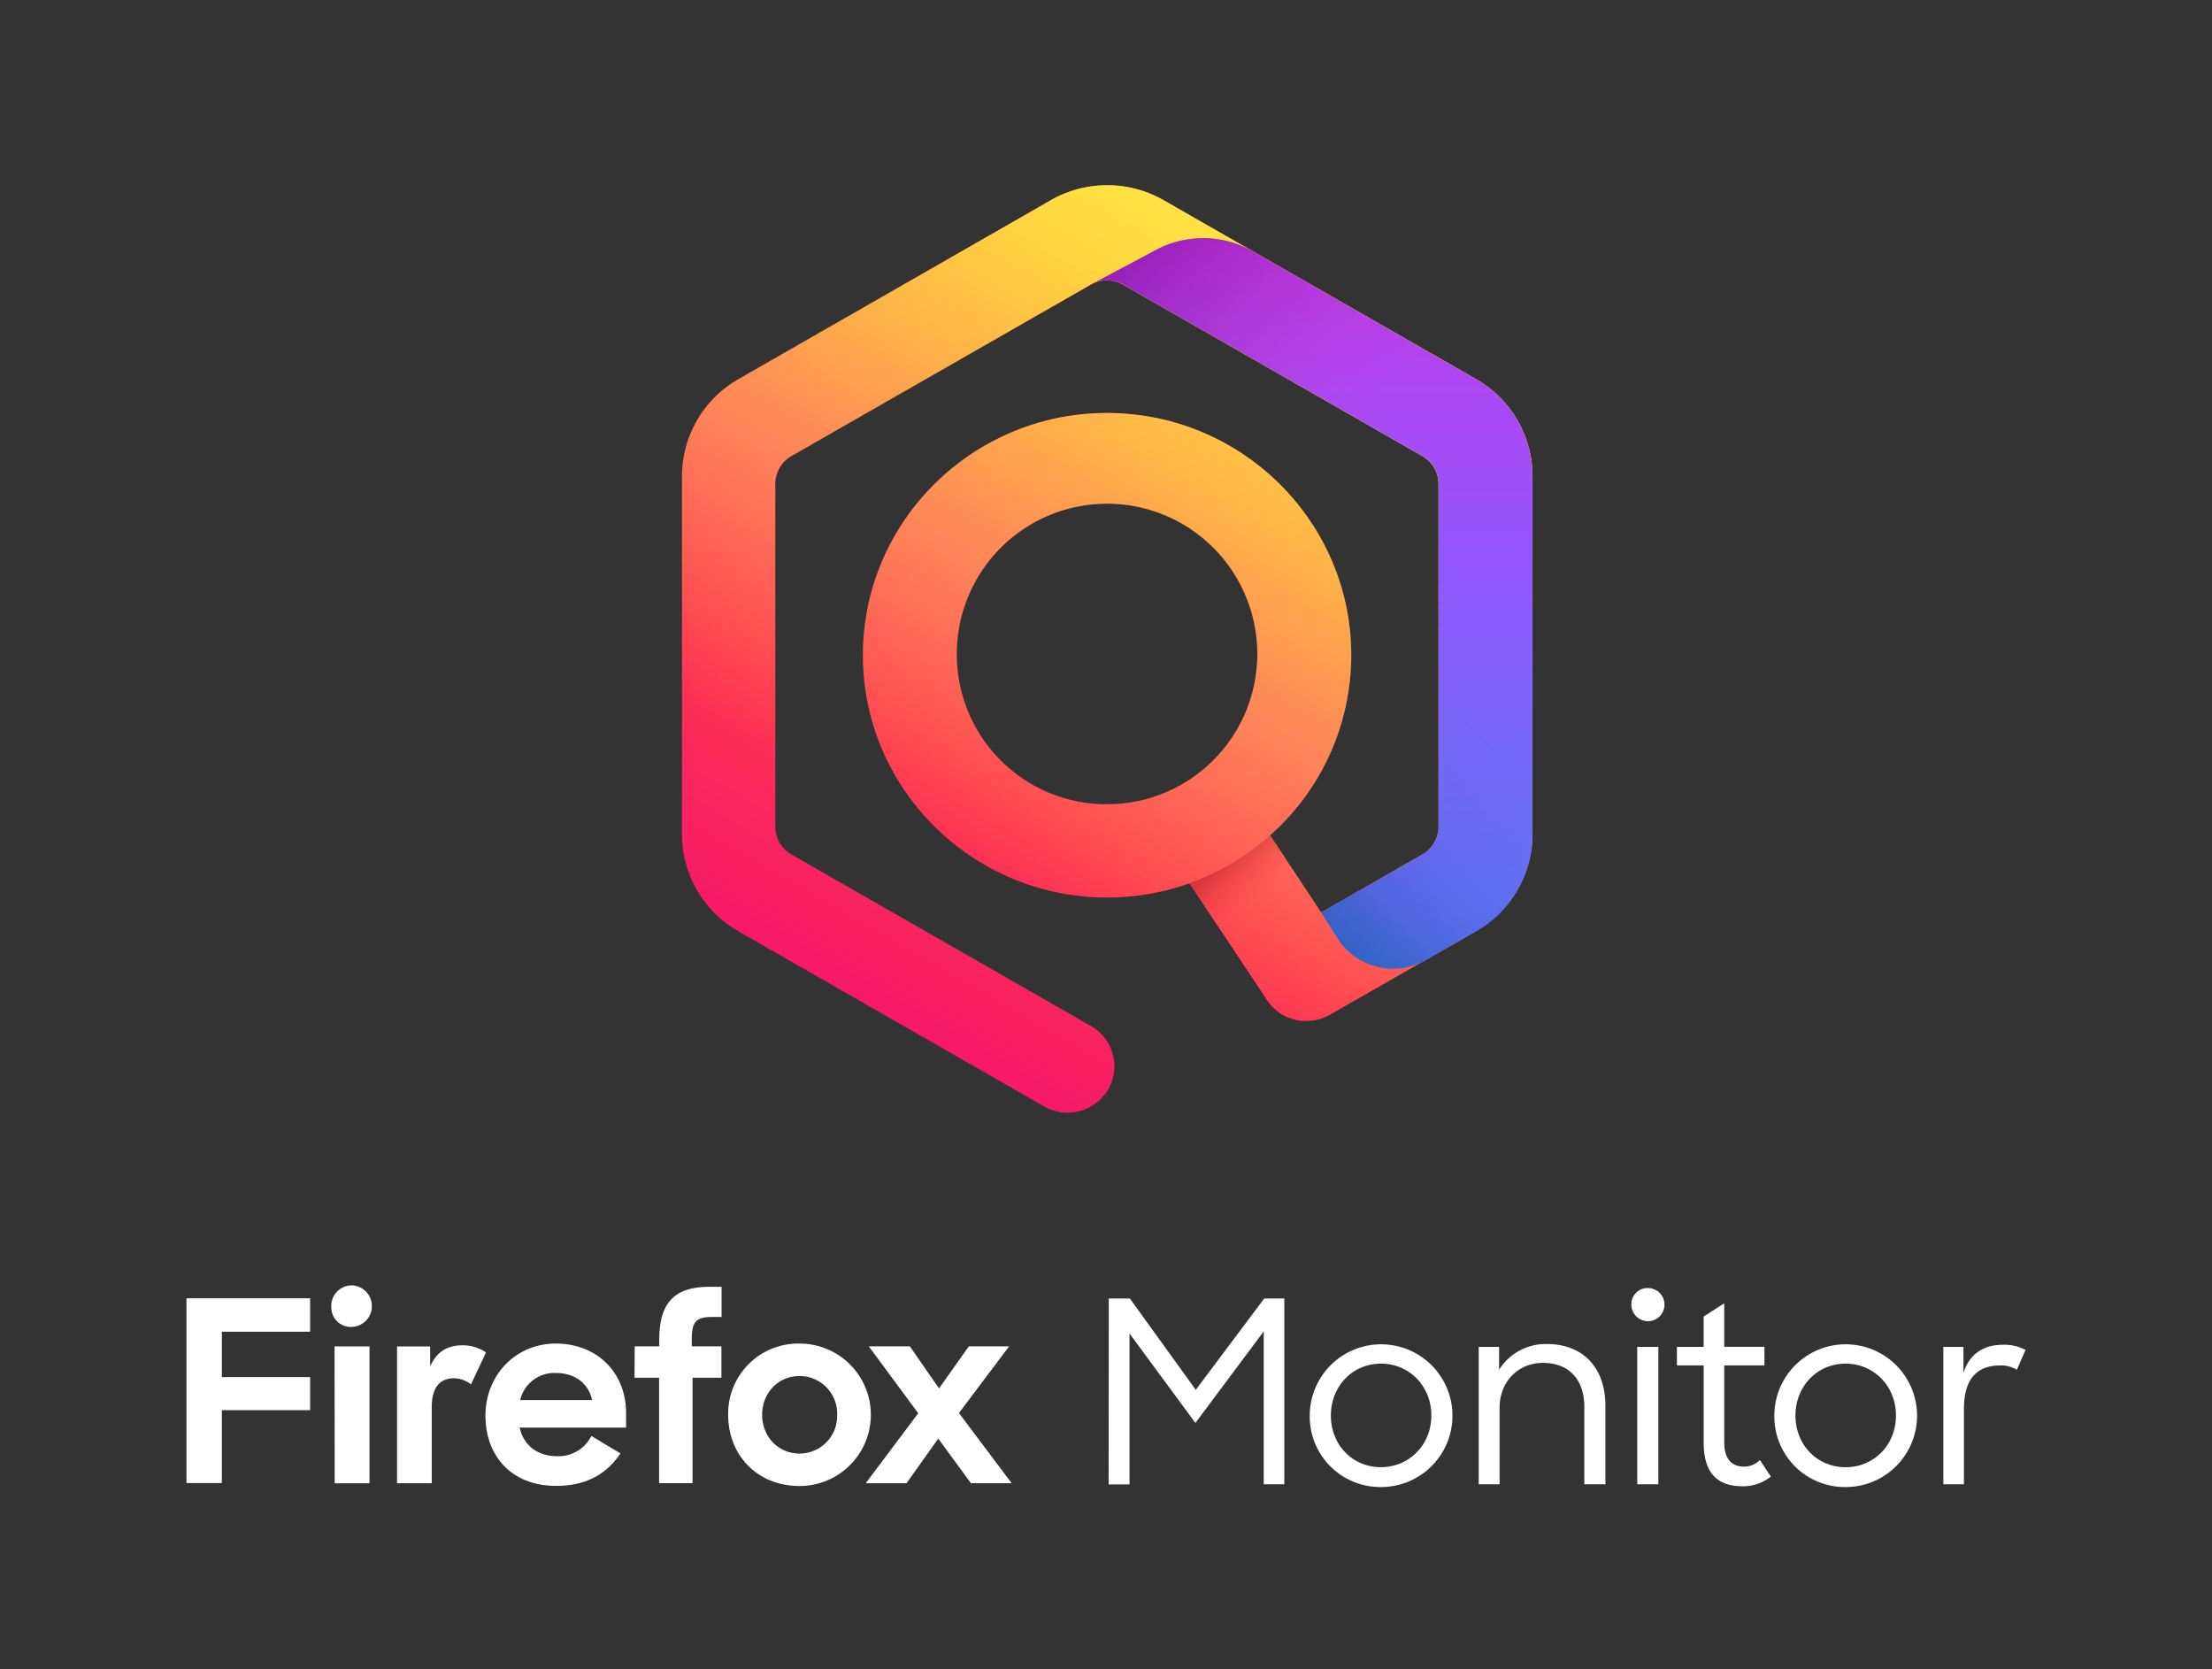 <svg id="Assets" xmlns="http://www.w3.org/2000/svg" xmlns:xlink="http://www.w3.org/1999/xlink" viewBox="0 0 668 504"><rect x="0" y="0" width="668" height="504" fill="#333333" stroke="none"/><defs><style>.cls-1{fill:#fff;}.cls-2{fill:url(#linear-gradient);}.cls-3{fill:url(#linear-gradient-2);}.cls-4{fill:url(#linear-gradient-3);}.cls-5{fill:url(#linear-gradient-4);}.cls-6,.cls-8{opacity:0.9;}.cls-6{fill:url(#linear-gradient-5);}.cls-7{fill:none;}.cls-8{fill:url(#linear-gradient-6);}</style><linearGradient id="linear-gradient" x1="395.64" y1="91.61" x2="264.36" y2="318.99" gradientUnits="userSpaceOnUse"><stop offset="0" stop-color="#ff980e"/><stop offset="0.21" stop-color="#ff7139"/><stop offset="0.36" stop-color="#ff5854"/><stop offset="0.46" stop-color="#ff4f5e"/><stop offset="0.69" stop-color="#ff3750"/><stop offset="0.86" stop-color="#f92261"/><stop offset="1" stop-color="#f5156c"/></linearGradient><linearGradient id="linear-gradient-2" x1="395.64" y1="91.61" x2="264.36" y2="318.99" gradientUnits="userSpaceOnUse"><stop offset="0" stop-color="#fff44f" stop-opacity="0.8"/><stop offset="0.09" stop-color="#fff44f" stop-opacity="0.7"/><stop offset="0.75" stop-color="#fff44f" stop-opacity="0"/></linearGradient><linearGradient id="linear-gradient-3" x1="396.14" y1="345.1" x2="396.14" y2="74.58" gradientUnits="userSpaceOnUse"><stop offset="0" stop-color="#3a8ee6"/><stop offset="0.24" stop-color="#5c79f0"/><stop offset="0.63" stop-color="#9059ff"/><stop offset="1" stop-color="#c139e6"/></linearGradient><linearGradient id="linear-gradient-4" x1="350.15" y1="64.6" x2="470.36" y2="184.81" gradientUnits="userSpaceOnUse"><stop offset="0" stop-color="#6e008b" stop-opacity="0.5"/><stop offset="0.5" stop-color="#c846cb" stop-opacity="0"/></linearGradient><linearGradient id="linear-gradient-5" x1="471.08" y1="212.68" x2="401.84" y2="281.92" gradientUnits="userSpaceOnUse"><stop offset="0.14" stop-color="#6a2bea" stop-opacity="0"/><stop offset="0.34" stop-color="#642de4" stop-opacity="0.03"/><stop offset="0.55" stop-color="#5131d3" stop-opacity="0.12"/><stop offset="0.76" stop-color="#3139b7" stop-opacity="0.27"/><stop offset="0.98" stop-color="#054490" stop-opacity="0.48"/><stop offset="1" stop-color="#00458b" stop-opacity="0.5"/></linearGradient><linearGradient id="linear-gradient-6" x1="367.28" y1="256.8" x2="383.51" y2="276.15" gradientUnits="userSpaceOnUse"><stop offset="0" stop-color="#960e18" stop-opacity="0.6"/><stop offset="0.19" stop-color="#ac1624" stop-opacity="0.48"/><stop offset="0.58" stop-color="#e42c41" stop-opacity="0.16"/><stop offset="0.75" stop-color="#ff3750" stop-opacity="0"/></linearGradient></defs><title>FF_Monitor_</title><path class="cls-1" d="M334.84,392.07h6.37l19.9,27.58,20.67-27.58h6.07v56.09h-6.22V402L361,429.64l-19.9-27v45.56h-6.3Z"/><path class="cls-1" d="M395.53,427.41A21.55,21.55,0,1,1,417,449,21.3,21.3,0,0,1,395.53,427.41Zm36.72,0c0-8.83-6.6-15.67-15.21-15.67s-15.13,6.84-15.13,15.67S408.44,443,417,443,432.25,436.25,432.25,427.41Z"/><path class="cls-1" d="M446.56,406.67h6.15v6.91a16.58,16.58,0,0,1,14.44-7.76c10.84,0,17.67,7.07,17.67,18.67v23.67h-6.37V424.8c0-8.07-4.46-13.29-12.53-13.29-7.37,0-13.06,5.61-13.06,13.6v23.05h-6.3Z"/><path class="cls-1" d="M497.58,388.92a5,5,0,1,1-4.92,5A4.84,4.84,0,0,1,497.58,388.92Zm-3.15,17.75h6.37v41.49h-6.37Z"/><path class="cls-1" d="M506.41,406.67h8.07v-9.15l6.22-4v13.14h12.14v5.61H520.7v23.2c0,5.3,2.46,7.37,6,7.37a6.72,6.72,0,0,0,4.77-2l3.3,5a13.34,13.34,0,0,1-8.53,2.92c-7.6,0-11.75-4-11.75-13.14V412.28h-8.07Z"/><path class="cls-1" d="M535.83,427.41A21.55,21.55,0,1,1,557.35,449,21.3,21.3,0,0,1,535.83,427.41Zm36.73,0c0-8.83-6.61-15.67-15.21-15.67s-15.14,6.84-15.14,15.67,6.53,15.6,15.14,15.6S572.56,436.25,572.56,427.41Z"/><path class="cls-1" d="M586.87,406.67h6.07v7.83c1.76-5.53,5.91-8.45,11.83-8.45a13.53,13.53,0,0,1,6.91,1.54l-2.61,6a9.07,9.07,0,0,0-5.07-1.3c-6.91,0-10.91,4-10.91,13.13v22.75h-6.22Z"/><path class="cls-1" d="M56.31,392H93.65v10.1H67v13.7H93.65v10H67v22H56.31Zm50-3.9a6.28,6.28,0,0,1-.07,12.55,5.92,5.92,0,0,1-6.2-6.12A6.19,6.19,0,0,1,106.35,388.11Zm-5.28,18.44h10.56v41.32H101.07ZM142.24,418a8.54,8.54,0,0,0-5.13-1.84c-4.28,0-6.73,2.76-6.73,8.8v22.88H119.9V406.55h10v6c2.14-4.67,5.43-6.35,9.87-6.35a12.57,12.57,0,0,1,7,2.14Zm4.36,9.41c0-11.86,8.8-21.73,21.27-21.73s21.2,8.8,21.2,21v4.36H156.93c1.15,5.21,5.2,8.65,11.4,8.65a11.06,11.06,0,0,0,10.25-6.12l8.8,5.28c-4.36,6.43-10.56,9.79-19.35,9.79C154.63,448.71,146.6,439.76,146.6,427.44Zm10.48-4.67h21.73c-1.14-5.28-5.43-8.18-11-8.18A10.63,10.63,0,0,0,157.08,422.77Zm34.59-16.22h7.42v-2.06c0-11.25,4.74-15.92,15.15-15.92h3.67v9.11h-3c-4.9,0-6,1.68-6,6.81v2.06h8.95V416h-8.72v31.83h-10.1V416h-7.42Zm28.23,20.66a21.16,21.16,0,0,1,21.58-21.5,21.5,21.5,0,1,1,0,43C228.63,448.71,219.9,439.3,219.9,427.21Zm32.91,0a11.34,11.34,0,0,0-11.33-11.7c-6.5,0-11.32,5.12-11.32,11.7s4.82,11.71,11.32,11.71A11.35,11.35,0,0,0,252.81,427.21Zm24.48-.46-14.92-20.2h12.4l8.8,12.7,9-12.7h12.17l-15.15,20.13,15.92,21.19H293.21l-9.87-13.47-9.57,13.47H261.45Z"/><path class="cls-2" d="M445.8,114.51,417.63,98.38,353.36,61.57h0l-2-1.15a34.37,34.37,0,0,0-34,0l-2,1.16h0l-90.41,51.78h0l-2,1.16a33.79,33.79,0,0,0-17,29.23v108.2a33.82,33.82,0,0,0,17,29.24l92.44,52.93A14.22,14.22,0,0,0,334.63,329a14,14,0,0,0-5.19-19.21L239,258a9.66,9.66,0,0,1-4.87-8.36V146.07a9.65,9.65,0,0,1,4.87-8.36l16-9.17,74.43-42.62a9.81,9.81,0,0,1,9.7,0l90.43,51.79a9.67,9.67,0,0,1,4.85,8.35V249.62a9.67,9.67,0,0,1-4.86,8.36L399,275.5l-15.43-23.28a72.72,72.72,0,0,0,24.49-54.38c0-40.33-33.08-73.14-73.74-73.14s-73.73,32.81-73.73,73.14S293.65,271,334.31,271a73.83,73.83,0,0,0,24.89-4.3L382.65,302a16.72,16.72,0,0,0,1.19,1.55l.25.25a13.11,13.11,0,0,0,1.61,1.47l.42.34a14.19,14.19,0,0,0,2,1.21l.49.22a14.62,14.62,0,0,0,1.91.71l.44.14a14.33,14.33,0,0,0,2.27.37l.63,0c.22,0,.43,0,.65,0,.43,0,.86-.05,1.28-.09.2,0,.4,0,.59,0a14.22,14.22,0,0,0,2.39-.54c.2-.06.4-.15.61-.23a13.08,13.08,0,0,0,1.8-.81c.14-.07.28-.1.41-.18l44.21-25.31a33.83,33.83,0,0,0,17-29.24V143.74A33.8,33.8,0,0,0,445.8,114.51ZM288.94,197.84a45.38,45.38,0,1,1,45.37,45A45.24,45.24,0,0,1,288.94,197.84Z"/><path class="cls-3" d="M445.8,114.51,417.63,98.38,353.36,61.57h0l-2-1.15a34.37,34.37,0,0,0-34,0l-2,1.16h0l-90.41,51.78h0l-2,1.16a33.79,33.79,0,0,0-17,29.23v108.2a33.82,33.82,0,0,0,17,29.24l92.44,52.93A14.22,14.22,0,0,0,334.63,329a14,14,0,0,0-5.19-19.21L239,258a9.66,9.66,0,0,1-4.87-8.36V146.07a9.65,9.65,0,0,1,4.87-8.36l16-9.17,74.43-42.62a9.81,9.81,0,0,1,9.7,0l90.43,51.79a9.67,9.67,0,0,1,4.85,8.35V249.62a9.67,9.67,0,0,1-4.86,8.36L399,275.5l-15.43-23.28a72.72,72.72,0,0,0,24.49-54.38c0-40.33-33.08-73.14-73.74-73.14s-73.73,32.81-73.73,73.14S293.65,271,334.31,271a73.83,73.83,0,0,0,24.89-4.3L382.65,302a16.72,16.72,0,0,0,1.19,1.55l.25.25a13.11,13.11,0,0,0,1.61,1.47l.42.34a14.19,14.19,0,0,0,2,1.21l.49.22a14.62,14.62,0,0,0,1.91.71l.44.14a14.33,14.33,0,0,0,2.27.37l.63,0c.22,0,.43,0,.65,0,.43,0,.86-.05,1.28-.09.2,0,.4,0,.59,0a14.22,14.22,0,0,0,2.39-.54c.2-.06.4-.15.61-.23a13.08,13.08,0,0,0,1.8-.81c.14-.07.28-.1.41-.18l44.21-25.31a33.83,33.83,0,0,0,17-29.24V143.74A33.8,33.8,0,0,0,445.8,114.51ZM288.94,197.84a45.38,45.38,0,1,1,45.37,45A45.24,45.24,0,0,1,288.94,197.84Z"/><path class="cls-4" d="M445.79,114.51,417.63,98.38,378.37,75.89a30.29,30.29,0,0,0-29.25-.44L329.47,85.92a9.81,9.81,0,0,1,9.7,0l90.43,51.79a9.67,9.67,0,0,1,4.85,8.35V249.62a9.64,9.64,0,0,1-4.86,8.36L399,275.5l4.77,7.63a20,20,0,0,0,26.91,6.71l15.12-8.66a33.72,33.72,0,0,0,17-29.24V143.74A33.7,33.7,0,0,0,445.79,114.51Z"/><path class="cls-5" d="M434.45,146.07v50.25h28.36V143.74a33.7,33.7,0,0,0-17-29.23L417.63,98.38,378.37,75.89a30.29,30.29,0,0,0-29.25-.44L329.47,85.92a9.81,9.81,0,0,1,9.7,0l90.43,51.79A9.67,9.67,0,0,1,434.45,146.07Z"/><path class="cls-6" d="M434.45,204.41v45.21a9.64,9.64,0,0,1-4.86,8.36L399,275.5l4.77,7.63a20,20,0,0,0,26.91,6.71l15.12-8.66a33.72,33.72,0,0,0,17-29.24V204.41Z"/><ellipse class="cls-7" cx="334.31" cy="197.84" rx="45.38" ry="45.01"/><path class="cls-8" d="M396.82,272.22l-13.26-20a74.14,74.14,0,0,1-24.36,14.46L373.31,288Q385.25,280.35,396.82,272.22Z"/></svg>